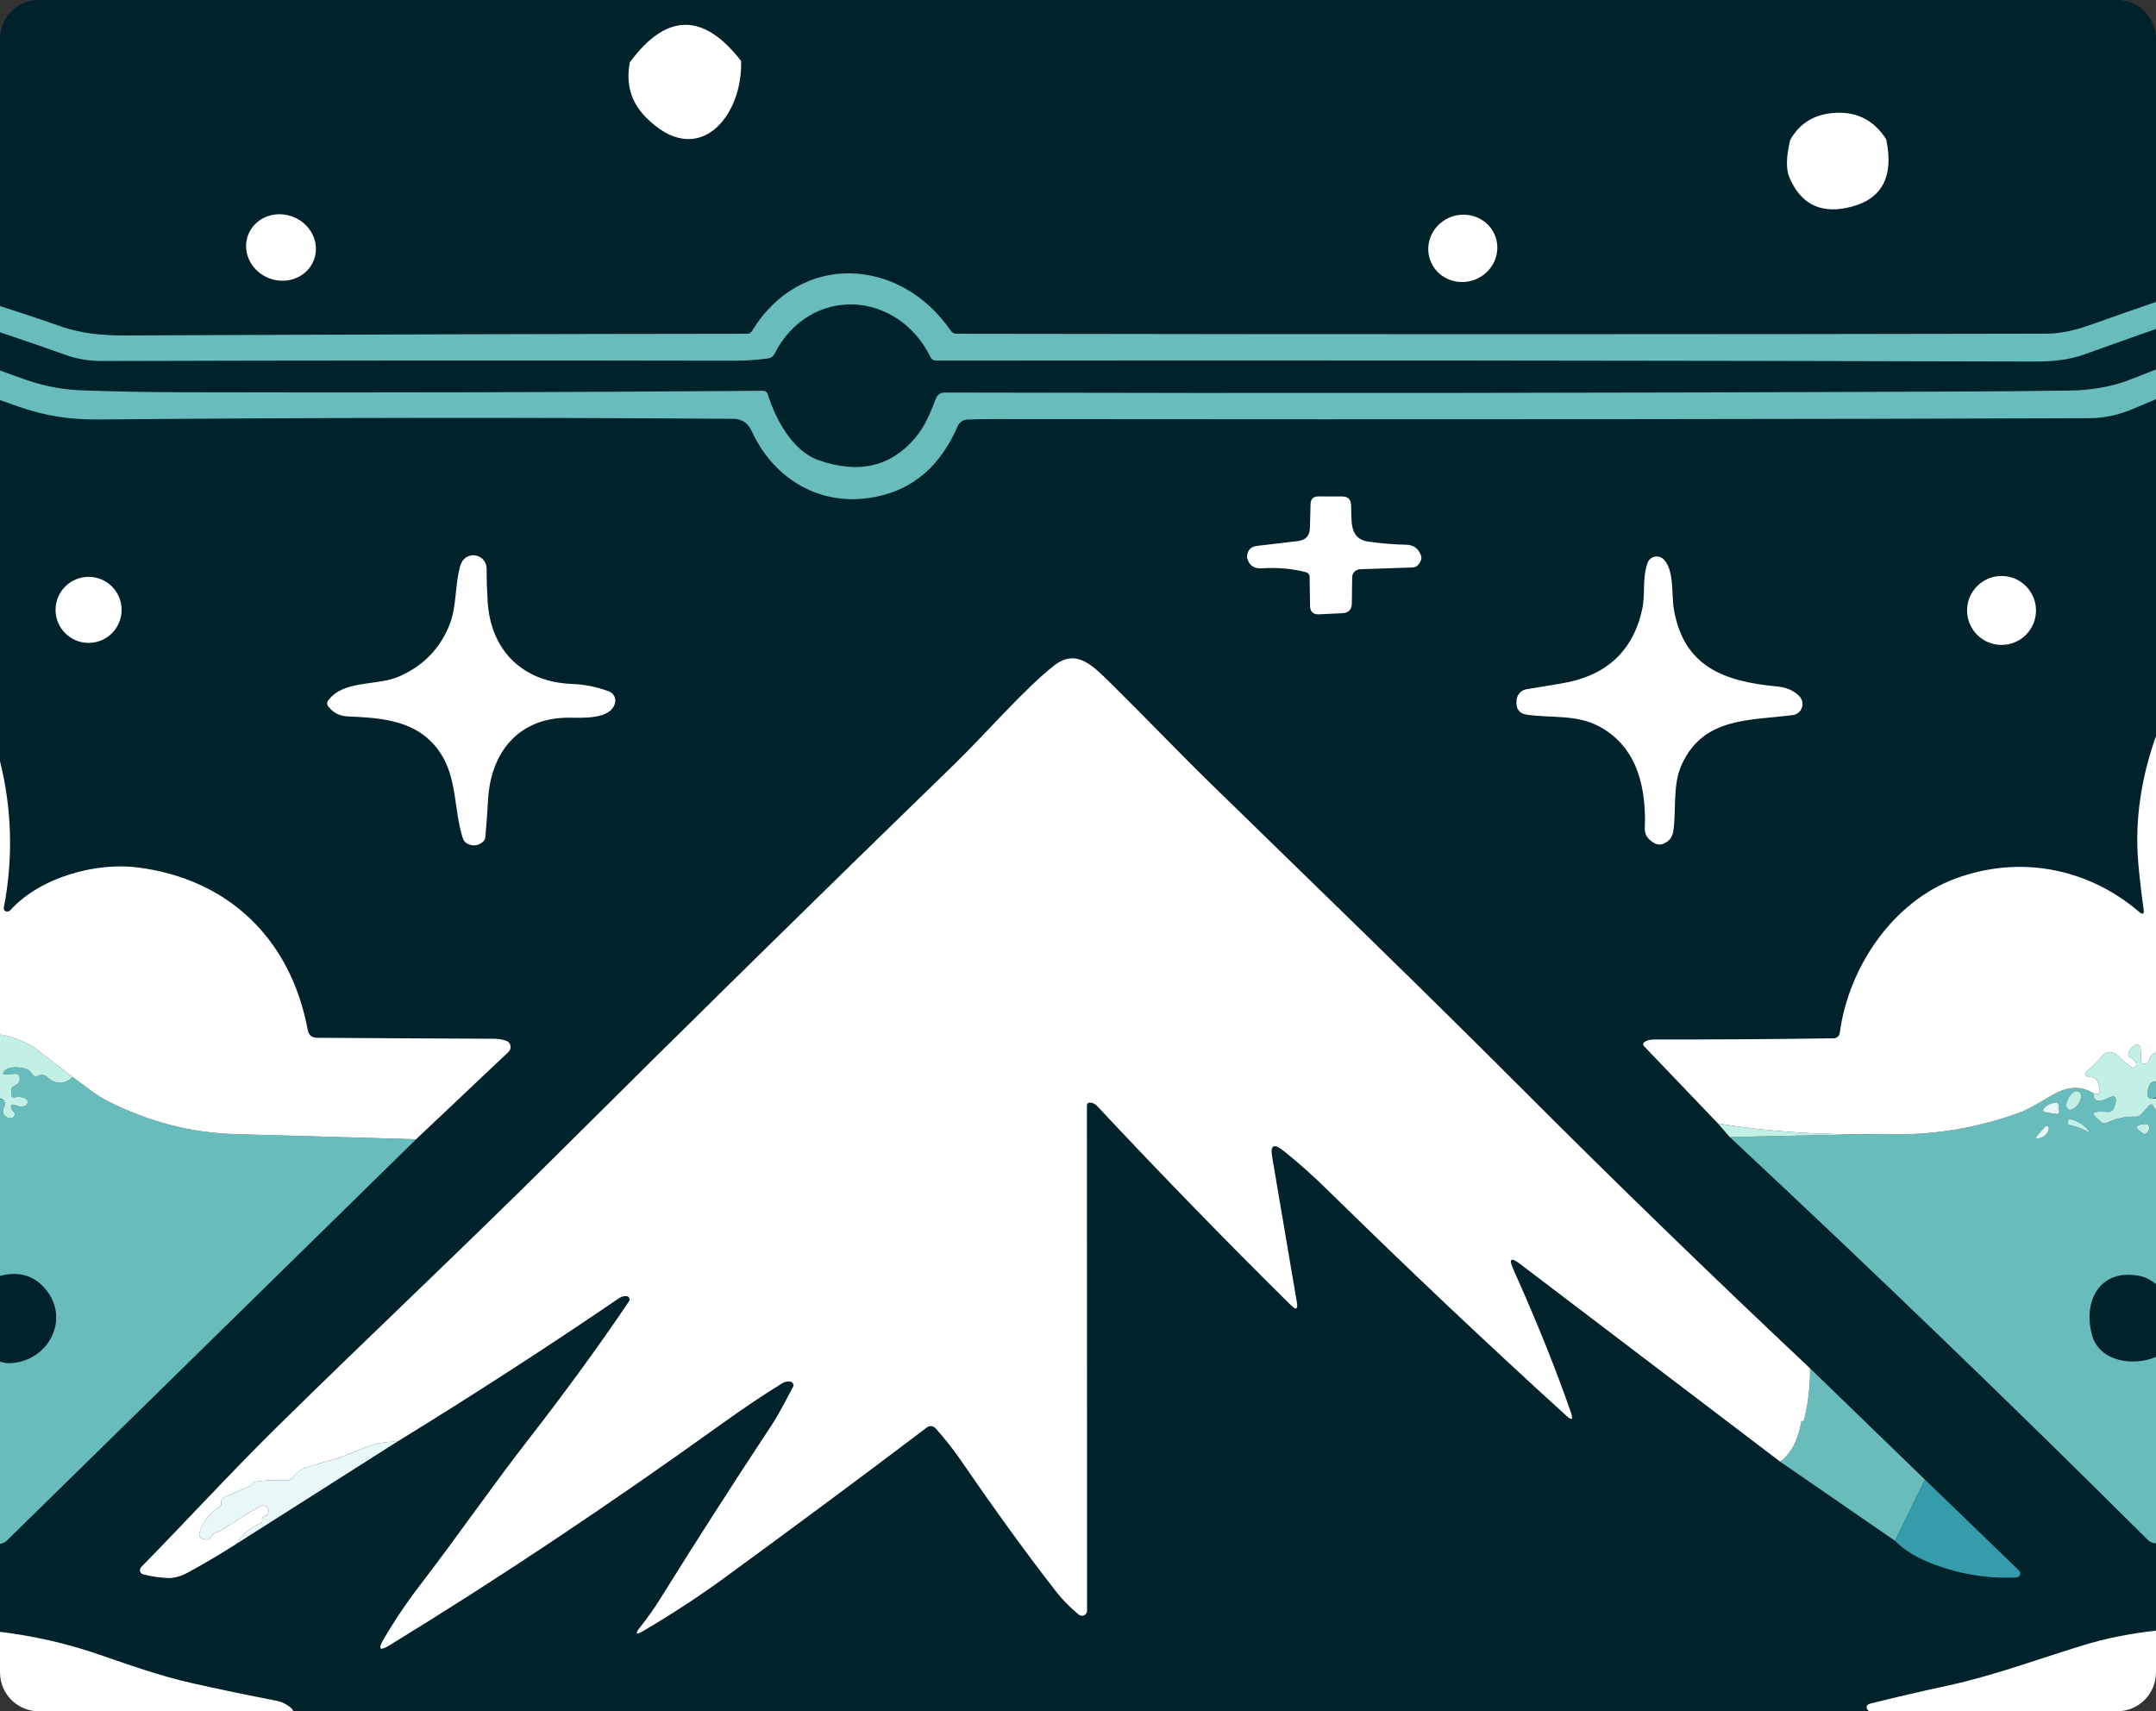 <?xml version="1.0" encoding="UTF-8" standalone="no"?>
<svg
   version="1.1"
   viewBox="0 0 328.966 261.115"
   id="svg471"
   sodipodi:docname="icon.svg"
   inkscape:version="1.3.2 (091e20ef0f, 2023-11-25, custom)"
   width="328.966"
   height="261.115"
   xmlns:inkscape="http://www.inkscape.org/namespaces/inkscape"
   xmlns:sodipodi="http://sodipodi.sourceforge.net/DTD/sodipodi-0.dtd"
   xmlns="http://www.w3.org/2000/svg"
   xmlns:svg="http://www.w3.org/2000/svg">
  <rect x="0" y="0" width="328.966" height="261.115" fill="#333333" stroke="none"/>
  <sodipodi:namedview
     id="namedview471"
     pagecolor="#ffffff"
     bordercolor="#666666"
     borderopacity="1.0"
     inkscape:showpageshadow="2"
     inkscape:pageopacity="0.0"
     inkscape:pagecheckerboard="0"
     inkscape:deskcolor="#d1d1d1"
     inkscape:zoom="1"
     inkscape:cx="84"
     inkscape:cy="270"
     inkscape:window-width="1920"
     inkscape:window-height="1020"
     inkscape:window-x="0"
     inkscape:window-y="0"
     inkscape:window-maximized="1"
     inkscape:current-layer="svg471" />
  <defs
     id="defs471" />
  <path
     id="path644"
     style="display:inline;fill:#00222b;stroke-width:1.516"
     d="M 5.945 0 C 2.652 -1.1842367e-15 1.1957129e-17 2.652 0 5.945 L 0 255.17 C 0 258.463 2.652 261.115 5.945 261.115 L 323.021 261.115 C 326.315 261.115 328.967 258.463 328.967 255.17 L 328.967 5.945 C 328.967 2.652 326.315 0 323.021 0 L 5.945 0 z " />
  <path
     id="path595"
     style="display:inline;fill:#68bcbc"
     d="M 129.812 41.707 C 124.114 41.592 118.442 44.405 114.727 50.535 C 114.577 50.778 114.316 50.926 114.037 50.926 C 82.444 50.959 50.831 51.046 19.197 51.186 C 15.747 51.196 12.366 50.924 9.086 49.734 C 6.137 48.668 3.049 47.706 0 46.695 L 0 50.695 C 3.396 51.845 6.774 52.996 10.006 54.154 C 11.716 54.774 13.616 55.084 15.506 55.084 C 48.092 54.991 80.313 54.975 112.166 55.035 C 113.926 55.035 115.616 54.916 117.236 54.676 C 117.65 54.616 117.953 54.399 118.146 54.025 C 123.546 43.445 136.946 44.264 141.986 54.494 C 142.16 54.841 142.44 55.016 142.826 55.016 C 195.966 54.956 251.916 55.004 310.676 55.164 C 313.502 55.171 315.919 54.822 317.926 54.115 C 321.622 52.821 325.271 51.468 328.967 50.205 L 328.967 46.07 C 325.589 47.244 322.306 48.371 318.707 49.654 C 316.36 50.488 314.2 50.907 312.227 50.914 C 261.167 51.021 205.747 51.026 145.967 50.926 C 145.604 50.926 145.264 50.746 145.057 50.445 C 141.237 44.865 135.511 41.822 129.812 41.707 z M 328.967 56.375 C 327.486 56.938 325.945 57.584 324.486 58.115 C 321.88 59.062 318.921 59.556 315.607 59.596 C 310.014 59.669 304.443 59.717 298.896 59.744 C 246.203 59.971 194.602 60.021 144.096 59.895 C 143.53 59.895 143.022 60.245 142.816 60.775 C 141.976 62.945 141.186 64.985 139.646 66.805 C 135.933 71.218 131.016 72.355 124.896 70.215 C 120.947 68.835 118.336 63.986 117.156 60.176 C 117.043 59.809 116.793 59.625 116.406 59.625 C 87.033 59.858 57.66 59.935 28.287 59.855 C 22.627 59.842 17.336 59.741 12.416 59.555 C 9.709 59.455 7.054 58.975 4.447 58.115 C 2.92 57.61 1.505 57.053 0 56.537 L 0 61.045 C 1.037 61.404 1.868 61.718 2.938 62.084 C 6.987 63.464 10.597 64.044 15.027 64.004 C 48.421 63.711 80.707 63.678 111.887 63.904 C 113.193 63.918 114.127 64.539 114.688 65.766 C 118.097 73.206 125.337 77.475 133.637 75.805 C 139.35 74.665 143.514 71.072 146.127 65.025 C 146.385 64.432 146.961 64.039 147.607 64.016 C 148.821 63.969 149.991 63.945 151.117 63.945 C 222.357 64.012 278.271 63.965 318.857 63.805 C 321.084 63.798 323.317 63.312 325.557 62.346 C 326.692 61.858 327.831 61.399 328.967 60.916 L 328.967 56.375 z M 1.809 162.885 C 1.284 162.958 0.887 163.155 0.617 163.475 C 0.344 163.795 0.416 163.946 0.836 163.926 L 2.336 163.846 C 2.749 163.819 2.973 164.012 3.006 164.426 C 3.066 165.046 2.813 165.454 2.246 165.654 C 1.899 165.781 1.727 166.028 1.727 166.395 L 1.727 166.926 C 1.727 167.332 1.926 167.494 2.326 167.414 C 2.779 167.321 3.25 167.359 3.736 167.525 C 4.083 167.639 4.243 167.877 4.217 168.244 C 4.197 168.504 4.021 168.682 3.688 168.775 C 3.381 168.869 3.077 168.869 2.777 168.775 L 2.217 168.596 C 1.77 168.449 1.603 168.605 1.717 169.064 C 1.763 169.258 1.862 169.415 2.016 169.535 C 2.462 169.884 2.232 170.601 1.666 170.625 C 1.406 170.638 1.156 170.564 0.916 170.404 C 0.444 170.081 0.304 169.45 0.596 168.965 C 0.742 168.725 0.777 168.472 0.697 168.205 C 0.602 167.848 0.34 167.708 0 167.67 L 0 194.676 C 2.606 194 4.784 194.475 6.496 196.205 C 11.046 200.795 7.587 207.844 1.387 208.004 C 0.873 208.017 0.446 207.872 0 207.762 L 0 235.555 C 0.367 235.488 0.733 235.372 1.016 235.096 L 63.486 173.834 C 54.141 173.554 44.93 173.292 35.857 173.045 C 34.206 173 32.564 172.862 30.934 172.633 C 27.673 172.174 24.455 171.344 21.279 170.146 C 19.691 169.548 18.113 168.857 16.547 168.074 C 14.647 167.124 12.897 165.646 11.107 164.346 C 10.444 164.939 9.781 165.231 9.121 165.223 C 8.461 165.214 7.803 164.905 7.146 164.295 C 6.814 163.988 6.326 163.917 5.916 164.115 C 5.683 164.225 5.48 164.258 5.309 164.217 C 5.137 164.175 4.997 164.059 4.887 163.865 C 4.633 163.425 4.259 163.148 3.766 163.035 C 2.986 162.862 2.333 162.812 1.809 162.885 z M 328.717 165.055 C 328.37 165.062 328.123 165.222 327.977 165.535 C 327.75 165.995 327.657 166.508 327.697 167.074 C 327.717 167.408 327.893 167.598 328.227 167.645 C 328.502 167.68 328.725 167.519 328.967 167.43 L 328.967 165.148 C 328.875 165.139 328.812 165.055 328.717 165.055 z M 315.621 166.107 C 314.806 166.27 313.954 166.612 313.066 167.135 C 310.633 168.568 309.15 169.384 308.617 169.584 C 306.854 170.247 305.073 170.816 303.273 171.291 C 299.675 172.241 296.004 172.815 292.262 173.012 C 290.391 173.11 288.502 173.115 286.596 173.025 L 285.02 173.057 L 263.916 173.484 C 285.543 193.664 306.804 214.152 327.697 234.945 C 328.048 235.295 328.501 235.465 328.967 235.492 L 328.967 207.045 C 325.559 208.491 320.389 207.806 319.236 203.805 C 317.716 198.495 320.437 193.344 326.717 194.744 C 327.612 194.941 328.286 195.446 328.967 195.904 L 328.967 169.271 C 328.846 169.158 328.71 169.072 328.627 168.885 C 328.44 168.445 328.187 168.401 327.867 168.754 L 326.688 170.035 C 326.468 170.282 326.194 170.398 325.867 170.385 C 324.367 170.325 322.909 170.634 321.496 171.314 C 321.169 171.468 320.869 171.432 320.596 171.205 L 320.137 170.814 C 319.117 169.961 319.269 169.562 320.596 169.615 L 321.607 169.654 C 322.027 169.674 322.326 169.492 322.506 169.105 C 322.619 168.879 322.703 168.652 322.756 168.426 C 323.023 167.326 322.65 167.035 321.637 167.555 C 320.9 167.935 320.344 168.062 319.971 167.936 C 319.597 167.809 319.406 167.428 319.396 166.795 C 318.933 166.503 318.454 166.292 317.959 166.16 C 317.216 165.963 316.437 165.945 315.621 166.107 z M 316.947 166.508 C 317.061 166.508 317.164 166.535 317.25 166.59 C 317.665 166.852 317.624 167.663 317.158 168.4 C 316.692 169.137 315.978 169.522 315.562 169.26 C 315.147 168.997 315.188 168.187 315.654 167.449 C 315.97 166.951 316.373 166.71 316.746 166.625 C 316.798 166.612 316.848 166.513 316.898 166.51 C 316.915 166.509 316.931 166.508 316.947 166.508 z M 313.535 168.24 C 313.551 168.24 313.565 168.24 313.58 168.24 C 313.683 168.241 313.729 168.311 313.805 168.346 C 313.86 168.371 313.928 168.381 313.969 168.424 C 314.102 168.565 314.18 168.773 314.156 169.105 C 314.143 169.205 314.149 169.301 314.176 169.395 C 314.269 169.855 314.084 170.045 313.617 169.965 L 312.188 169.725 C 311.681 169.638 311.601 169.405 311.947 169.025 C 312.254 168.685 312.659 168.445 313.166 168.305 C 313.303 168.266 313.427 168.244 313.535 168.24 z M 315.764 170.742 C 315.789 170.742 315.816 170.746 315.846 170.754 C 317.032 171.034 317.973 171.608 318.666 172.475 C 318.926 172.808 318.869 172.871 318.496 172.664 C 317.609 172.171 316.69 171.834 315.736 171.654 C 315.567 171.619 315.456 171.456 315.486 171.285 L 315.557 170.945 C 315.582 170.82 315.642 170.753 315.738 170.744 C 315.746 170.743 315.755 170.742 315.764 170.742 z M 327.318 171.494 C 327.341 171.494 327.364 171.494 327.387 171.494 C 327.775 171.499 328.053 171.871 327.947 172.244 C 327.881 172.491 327.759 172.702 327.586 172.875 C 327.366 173.082 327.136 173.091 326.896 172.904 L 326.227 172.355 C 325.867 172.062 325.906 171.836 326.346 171.676 C 326.658 171.557 326.982 171.496 327.318 171.494 z M 312.291 171.793 C 312.499 171.792 312.657 171.981 312.617 172.186 C 312.497 172.919 312.063 173.401 311.316 173.635 C 310.59 173.861 310.477 173.689 310.977 173.115 L 312.037 171.914 C 312.094 171.845 312.178 171.802 312.268 171.795 C 312.271 171.795 312.269 171.801 312.273 171.801 C 312.28 171.8 312.284 171.793 312.291 171.793 z " />
  <path
     id="path594"
     style="display:none;fill:#359cab"
     d="M 0 9.291 L 0 21.43 L 94.277 21.375 C 94.744 21.375 95.14 21.539 95.467 21.865 C 97.377 23.795 98.116 25.835 101.176 26.375 C 106.869 27.375 111.306 25.944 114.486 22.084 C 114.853 21.635 115.404 21.375 115.986 21.375 L 273.146 21.375 C 273.521 20.702 273.953 20.11 274.441 19.6 C 275.905 18.068 277.878 17.27 280.357 17.205 C 283.544 17.118 286.024 18.468 287.797 21.254 L 328.967 21.158 L 328.967 9.389 L 113.076 9.295 C 113.181 12.486 112.283 15.639 110.695 17.9 C 110.166 18.655 109.559 19.309 108.889 19.834 C 107.548 20.882 105.95 21.409 104.186 21.16 C 104.184 21.16 104.182 21.159 104.18 21.158 C 103.299 21.033 102.375 20.716 101.424 20.174 C 100.47 19.63 99.488 18.86 98.486 17.834 C 96.273 15.568 95.476 12.795 96.096 9.516 L 0 9.291 z " />
  <path
     id="path563"
     style="display:inline;fill:#c2efe6"
     d="M 326.041 159.359 C 325.945 159.361 325.847 159.389 325.756 159.445 C 325.309 159.725 324.987 160.136 324.787 160.676 C 324.667 160.996 324.76 161.231 325.066 161.385 C 325.353 161.531 325.597 161.728 325.797 161.975 C 325.99 162.228 325.993 162.484 325.807 162.744 C 325.647 162.964 325.459 162.999 325.246 162.846 C 324.559 162.359 323.913 161.821 323.307 161.234 C 322.797 160.741 322.305 160.511 321.83 160.543 C 321.355 160.575 320.897 160.869 320.457 161.426 C 319.984 162.019 319.46 162.552 318.887 163.025 C 318.383 163.439 318.169 163.758 318.242 163.984 C 318.315 164.211 318.676 164.345 319.326 164.385 C 319.519 164.398 319.692 164.502 319.844 164.695 C 319.995 164.889 320.126 165.172 320.236 165.545 C 320.413 166.152 320.431 166.559 320.291 166.768 C 320.151 166.976 319.853 166.985 319.396 166.795 C 319.416 168.062 320.163 168.315 321.637 167.555 C 322.65 167.035 323.023 167.326 322.756 168.426 C 322.703 168.652 322.619 168.879 322.506 169.105 C 322.326 169.492 322.027 169.674 321.607 169.654 L 320.596 169.615 C 319.269 169.562 319.117 169.961 320.137 170.814 L 320.596 171.205 C 320.869 171.432 321.169 171.468 321.496 171.314 C 322.909 170.634 324.367 170.325 325.867 170.385 C 326.194 170.398 326.467 170.282 326.688 170.035 L 327.867 168.754 C 328.187 168.401 328.44 168.445 328.627 168.885 C 328.715 169.085 328.834 169.226 328.967 169.342 L 328.967 167.561 C 328.734 167.641 328.49 167.678 328.227 167.645 C 327.893 167.598 327.717 167.408 327.697 167.074 C 327.657 166.508 327.75 165.995 327.977 165.535 C 328.123 165.222 328.37 165.061 328.717 165.055 C 328.803 165.055 328.884 165.069 328.967 165.076 L 328.967 160.531 C 328.897 160.58 328.835 160.637 328.756 160.676 C 328.316 160.889 328.039 161.235 327.926 161.715 C 327.886 161.881 327.817 162.025 327.717 162.145 C 327.583 162.311 327.373 162.368 327.086 162.314 C 326.882 162.273 326.73 162.097 326.717 161.885 L 326.607 159.885 C 326.599 159.674 326.478 159.509 326.312 159.424 C 326.23 159.381 326.137 159.357 326.041 159.359 z " />
  <path
     id="path549"
     style="display:inline;fill:#c2efe6"
     d="M 316.947 166.508 C 316.931 166.508 316.915 166.509 316.898 166.51 C 316.487 166.539 315.996 166.909 315.654 167.449 C 315.188 168.187 315.147 168.997 315.562 169.26 C 315.978 169.522 316.692 169.137 317.158 168.4 C 317.624 167.663 317.665 166.853 317.25 166.59 C 317.164 166.535 317.061 166.508 316.947 166.508 z " />
  <path
     id="path547"
     style="display:inline;fill:#e8f8f9"
     d="M 313.535 168.24 C 313.427 168.244 313.303 168.266 313.166 168.305 C 312.659 168.445 312.254 168.685 311.947 169.025 C 311.601 169.405 311.681 169.638 312.188 169.725 L 313.617 169.965 C 314.084 170.045 314.269 169.855 314.176 169.395 C 314.149 169.301 314.143 169.205 314.156 169.105 C 314.198 168.533 314.006 168.243 313.58 168.24 C 313.565 168.24 313.551 168.24 313.535 168.24 z " />
  <path
     id="path546"
     style="display:inline;fill:#c2efe6"
     d="M 315.764 170.742 C 315.756 170.742 315.746 170.743 315.738 170.744 C 315.642 170.753 315.582 170.82 315.557 170.945 L 315.486 171.285 C 315.456 171.456 315.567 171.619 315.736 171.654 C 316.69 171.834 317.609 172.171 318.496 172.664 C 318.869 172.871 318.926 172.808 318.666 172.475 C 317.973 171.608 317.032 171.034 315.846 170.754 C 315.816 170.747 315.789 170.742 315.764 170.742 z " />
  <path
     id="path545"
     style="display:inline;fill:#c2efe6"
     d="M 262.146 171.436 L 263.916 173.484 L 285.02 173.057 C 281.354 173.109 277.742 173.018 274.182 172.787 C 274.176 172.787 274.17 172.787 274.164 172.787 C 274.158 172.787 274.152 172.785 274.146 172.785 C 270.078 172.52 266.077 172.071 262.146 171.436 z " />
  <path
     id="path544"
     style="display:inline;fill:#c2efe6"
     d="M 327.318 171.494 C 326.982 171.496 326.658 171.557 326.346 171.676 C 325.906 171.836 325.867 172.062 326.227 172.355 L 326.896 172.904 C 327.136 173.091 327.366 173.082 327.586 172.875 C 327.759 172.702 327.881 172.491 327.947 172.244 C 328.053 171.871 327.775 171.499 327.387 171.494 C 327.364 171.494 327.341 171.494 327.318 171.494 z " />
  <path
     id="path543"
     style="display:inline;fill:#e8f8f9"
     d="M 312.268 171.795 C 312.178 171.802 312.094 171.845 312.037 171.914 L 310.977 173.115 C 310.477 173.689 310.59 173.861 311.316 173.635 C 312.063 173.401 312.497 172.919 312.617 172.186 C 312.658 171.972 312.484 171.778 312.268 171.795 z " />
  <path
     id="path529"
     style="display:inline;fill:#c2efe6"
     d="M 0 157.824 L 0 167.617 C 0.361 167.645 0.599 167.835 0.697 168.205 C 0.777 168.472 0.742 168.725 0.596 168.965 C 0.304 169.45 0.444 170.081 0.916 170.404 C 1.156 170.564 1.406 170.638 1.666 170.625 C 2.232 170.601 2.462 169.884 2.016 169.535 C 1.862 169.415 1.763 169.258 1.717 169.064 C 1.603 168.604 1.77 168.449 2.217 168.596 L 2.777 168.775 C 3.077 168.869 3.381 168.869 3.688 168.775 C 4.021 168.682 4.197 168.504 4.217 168.244 C 4.243 167.877 4.083 167.639 3.736 167.525 C 3.25 167.359 2.78 167.321 2.326 167.414 C 1.926 167.494 1.727 167.332 1.727 166.926 L 1.727 166.395 C 1.727 166.028 1.899 165.781 2.246 165.654 C 2.813 165.454 3.066 165.046 3.006 164.426 C 2.973 164.012 2.749 163.819 2.336 163.846 L 0.836 163.926 C 0.416 163.946 0.344 163.795 0.617 163.475 C 1.157 162.835 2.206 162.688 3.766 163.035 C 4.259 163.148 4.633 163.425 4.887 163.865 C 5.107 164.252 5.449 164.335 5.916 164.115 C 6.326 163.917 6.814 163.988 7.146 164.295 C 8.46 165.515 9.781 165.532 11.107 164.346 C 9.354 162.986 7.533 161.588 5.646 160.154 C 5.133 159.758 4.515 159.389 3.793 159.049 C 3.071 158.709 2.246 158.399 1.316 158.115 C 0.876 157.98 0.438 157.891 0 157.824 z " />
  <path
     id="path318"
     style="display:inline;fill:#ffffff"
     d="M 0 116.141 L 0 157.85 C 0.438 157.917 0.876 157.98 1.316 158.115 C 3.176 158.682 4.62 159.361 5.646 160.154 C 7.533 161.588 9.354 162.986 11.107 164.346 C 12.897 165.646 14.647 167.124 16.547 168.074 C 22.814 171.208 29.251 172.865 35.857 173.045 C 44.931 173.292 54.14 173.554 63.486 173.834 L 77.596 160.494 C 78.155 159.961 77.942 159.024 77.207 158.785 C 76.587 158.592 75.95 158.494 75.297 158.494 C 66.67 158.461 57.697 158.412 48.377 158.346 C 47.577 158.339 47.104 157.941 46.957 157.154 C 44.357 143.244 34.856 134.115 20.996 132.355 C 14.606 131.545 6.156 133.845 1.596 138.855 C 1.409 139.062 1.183 139.131 0.916 139.064 C 0.681 139.005 0.532 138.774 0.576 138.535 C 2.072 130.791 1.773 123.233 0 116.141 z " />
  <path
     id="path311"
     style="display:inline;fill:#ffffff"
     d="M 328.967 112.309 C 326.739 118.546 325.681 125.148 326.266 131.734 C 326.472 134.061 326.743 136.391 327.076 138.725 C 327.19 139.485 326.954 139.615 326.367 139.115 C 318.517 132.405 308.097 130.445 298.367 134.055 C 288.787 137.595 282.047 147.596 280.717 157.596 C 280.662 158.064 280.268 158.419 279.797 158.426 C 270.75 158.559 261.626 158.619 252.426 158.605 C 251.806 158.605 251.296 158.734 250.896 158.994 C 250.69 159.138 250.656 159.428 250.826 159.605 L 262.146 171.436 C 270.02 172.709 278.169 173.239 286.596 173.025 C 294.222 173.385 301.564 172.237 308.617 169.584 C 309.151 169.384 310.633 168.568 313.066 167.135 C 315.433 165.741 317.543 165.628 319.396 166.795 C 320.31 167.175 320.59 166.758 320.236 165.545 C 320.016 164.798 319.713 164.411 319.326 164.385 C 318.026 164.305 317.88 163.852 318.887 163.025 C 319.46 162.552 319.984 162.019 320.457 161.426 C 321.337 160.312 322.287 160.248 323.307 161.234 C 323.913 161.821 324.559 162.359 325.246 162.846 C 325.459 162.999 325.647 162.964 325.807 162.744 C 325.993 162.484 325.99 162.228 325.797 161.975 C 325.597 161.728 325.353 161.531 325.066 161.385 C 324.76 161.231 324.667 160.996 324.787 160.676 C 324.987 160.136 325.309 159.725 325.756 159.445 C 326.12 159.221 326.591 159.464 326.607 159.885 L 326.717 161.885 C 326.73 162.097 326.882 162.273 327.086 162.314 C 327.373 162.368 327.583 162.311 327.717 162.145 C 327.817 162.025 327.886 161.882 327.926 161.715 C 328.039 161.235 328.316 160.889 328.756 160.676 C 328.835 160.637 328.897 160.58 328.967 160.531 L 328.967 112.309 z " />
  <path
     id="path310"
     style="display:inline;fill:#ffffff"
     d="M 0 248.988 L 0 255.17 C 0 258.463 2.652 261.115 5.945 261.115 L 44.688 261.115 C 44.741 261.004 44.682 260.86 44.486 260.676 C 43.82 260.062 43.01 259.661 42.057 259.475 C 37.81 258.661 33.539 257.771 29.246 256.805 C 24.346 255.705 19.576 253.985 14.846 252.365 C 10.042 250.717 5.088 249.611 0 248.988 z " />
  <path
     id="path309"
     style="display:inline;fill:#ffffff"
     d="M 328.967 248.803 C 325.02 249.245 321.237 249.986 317.656 251.096 C 310.786 253.216 304.097 255.696 297.217 257.186 C 293.297 258.032 289.38 258.941 285.467 259.914 C 284.727 260.094 284.607 260.475 285.107 261.055 C 285.127 261.078 285.168 261.093 285.189 261.115 L 323.021 261.115 C 326.315 261.115 328.967 258.463 328.967 255.17 L 328.967 248.803 z " />
  <path
     id="path305"
     style="display:inline;fill:#ffffff"
     d="M 104.512 3.789 C 101.682 3.826 98.876 5.736 96.096 9.516 C 95.476 12.796 96.273 15.567 98.486 17.834 C 106.496 26.044 113.356 17.805 113.076 9.295 C 110.196 5.588 107.342 3.752 104.512 3.789 z " />
  <path
     id="path296"
     style="display:inline;fill:#ffffff"
     d="M 280.357 17.205 C 277.051 17.292 274.646 18.682 273.146 21.375 C 272.54 23.908 272.496 25.795 273.016 27.035 C 274.662 30.962 277.531 32.531 281.617 31.744 C 286.997 30.711 289.057 27.214 287.797 21.254 C 286.024 18.467 283.544 17.118 280.357 17.205 z " />
  <path
     id="path295"
     style="display:inline;fill:#ffffff"
     d="M 42.656 32.691 C 42.561 32.691 42.466 32.695 42.371 32.699 C 40.294 32.803 38.523 34.055 37.84 35.902 C 36.876 38.508 38.35 41.453 41.131 42.482 C 43.913 43.511 46.949 42.233 47.912 39.627 C 48.876 37.022 47.402 34.076 44.621 33.047 C 43.989 32.813 43.323 32.692 42.656 32.691 z " />
  <path
     id="path294"
     style="display:inline;fill:#ffffff"
     d="M 223.377 32.754 C 222.718 32.745 222.061 32.858 221.438 33.086 C 218.693 34.09 217.256 37.057 218.229 39.713 C 219.2 42.369 222.213 43.708 224.957 42.703 C 227.701 41.699 229.137 38.732 228.164 36.076 C 227.475 34.194 225.715 32.9 223.66 32.766 C 223.566 32.759 223.471 32.755 223.377 32.754 z " />
  <path
     id="path290"
     style="display:inline;fill:#ffffff"
     d="M 201.176 75.744 C 200.389 75.744 199.987 76.139 199.967 76.926 L 199.867 80.555 C 199.834 81.748 199.227 82.415 198.047 82.555 L 191.787 83.295 C 190.854 83.408 190.351 83.932 190.277 84.865 C 190.27 84.972 190.28 85.082 190.307 85.195 C 190.62 86.282 191.343 86.788 192.477 86.715 C 194.923 86.562 197.179 86.758 199.246 87.305 C 199.626 87.405 199.82 87.652 199.826 88.045 L 199.887 92.414 C 199.9 93.341 200.37 93.781 201.297 93.734 L 204.807 93.564 C 205.773 93.518 206.259 93.012 206.266 92.045 L 206.316 88.074 C 206.327 87.413 206.855 86.877 207.516 86.855 L 215.557 86.584 C 215.911 86.571 216.241 86.399 216.457 86.115 C 216.837 85.615 216.956 85.166 216.816 84.766 C 216.443 83.692 215.687 83.142 214.547 83.115 C 212.827 83.089 210.926 82.934 208.846 82.654 C 205.706 82.234 206.296 79.254 206.146 76.994 C 206.086 76.174 205.646 75.761 204.826 75.754 L 201.176 75.744 z " />
  <path
     id="path289"
     style="display:inline;fill:#ffffff"
     d="M 72.34 84.725 C 72.192 84.717 72.04 84.727 71.887 84.754 C 71.02 84.901 70.454 85.472 70.188 86.465 C 69.368 89.475 69.717 92.595 68.537 95.465 C 67.064 99.058 64.504 101.648 60.857 103.234 C 57.497 104.694 52.457 103.714 50.107 106.834 C 49.854 107.167 49.857 107.498 50.117 107.824 C 50.864 108.771 51.843 109.268 53.057 109.314 C 58.457 109.534 63.696 109.945 67.006 114.615 C 69.826 118.615 69.197 123.516 70.627 127.926 C 70.754 128.312 71.004 128.592 71.377 128.766 C 72.217 129.146 72.982 129.042 73.676 128.455 C 73.896 128.268 74.02 128.034 74.047 127.754 C 74.227 125.867 74.364 124.012 74.457 122.186 C 74.827 114.866 79.027 109.514 86.777 109.504 C 88.827 109.504 93.146 109.835 93.836 107.295 C 94.037 106.544 93.639 105.765 92.916 105.494 C 91.109 104.814 89.223 104.435 87.256 104.355 C 79.866 104.075 74.876 99.365 74.406 91.785 C 74.3 90.085 74.246 88.401 74.246 86.734 C 74.24 85.639 73.377 84.778 72.34 84.725 z " />
  <path
     id="path285"
     style="display:inline;fill:#ffffff"
     d="M 252.83 84.906 C 252.704 84.902 252.577 84.915 252.451 84.943 C 251.95 85.057 251.545 85.42 251.377 85.904 C 250.547 88.284 251.087 90.625 250.557 93.025 C 249.13 99.445 244.984 103.205 238.117 104.305 C 236.337 104.591 234.606 104.877 232.926 105.164 C 232.136 105.294 231.523 105.927 231.416 106.725 C 231.229 108.091 231.747 108.865 232.967 109.045 C 236.727 109.595 240.577 108.975 244.057 110.865 C 248.977 113.532 251.28 118.722 250.967 126.436 C 250.947 127.023 251.171 127.594 251.586 128.016 C 252.366 128.789 253.107 129.031 253.807 128.744 C 254.687 128.377 255.193 127.722 255.326 126.775 C 255.796 123.315 255.166 119.725 256.656 116.535 C 260.006 109.375 267.037 109.965 273.557 109.105 C 274.91 108.924 275.508 107.301 274.596 106.285 C 273.686 105.285 272.447 104.864 271.127 104.744 C 263.117 103.974 256.867 101.785 255.387 92.865 C 255.017 90.675 255.486 86.996 253.846 85.346 C 253.571 85.073 253.207 84.918 252.83 84.906 z " />
  <path
     id="path279"
     style="display:inline;fill:#ffffff"
     d="M 13.516 88.016 C 10.733 88.016 8.477 90.272 8.477 93.055 C 8.476 95.838 10.732 98.095 13.516 98.096 C 16.3 98.096 18.557 95.839 18.557 93.055 C 18.556 90.271 16.299 88.015 13.516 88.016 z " />
  <path
     id="path234"
     style="display:inline;fill:#ffffff"
     d="M 305.396 87.885 C 302.492 87.885 300.137 90.24 300.137 93.145 C 300.137 96.049 302.492 98.404 305.396 98.404 C 308.301 98.404 310.656 96.049 310.656 93.145 C 310.656 90.24 308.301 87.885 305.396 87.885 z " />
  <path
     id="path49"
     style="display:inline;fill:#68bcbc"
     d="M 276.176 208.775 C 276.196 210.085 276.132 211.396 275.982 212.707 C 275.833 214.018 275.597 215.331 275.277 216.645 C 275.264 216.698 275.237 216.745 275.197 216.785 C 275.137 216.852 275.057 216.861 274.957 216.814 C 274.897 216.788 274.864 216.805 274.857 216.865 C 274.737 217.575 274.581 218.236 274.387 218.848 C 274.192 219.46 273.96 220.023 273.691 220.537 C 273.423 221.051 273.118 221.517 272.775 221.934 C 272.433 222.35 272.053 222.717 271.637 223.035 L 289.146 235.105 L 293.717 225.766 L 276.176 208.775 z " />
  <path
     id="path48"
     style="display:inline;fill:#359cab"
     d="M 293.717 225.766 L 289.146 235.105 C 290.58 236.565 292.574 237.768 295.127 238.715 C 299.267 240.242 303.449 240.899 307.676 240.686 C 308.211 240.659 308.454 240.005 308.066 239.635 L 293.717 225.766 z " />
  <path
     id="path47"
     style="display:inline;fill:#ffffff"
     d="M 163.264 100.469 C 162.493 100.548 161.682 100.889 160.807 101.574 C 156.257 105.154 150.466 111.895 145.506 116.715 C 125.039 136.581 104.733 156.537 84.586 176.584 C 70.556 190.534 55.907 204.285 42.037 217.955 C 35.307 224.585 28.457 232.055 21.547 239.105 C 21.184 239.473 21.357 240.096 21.857 240.225 C 23.017 240.518 24.233 240.702 25.506 240.775 C 26.499 240.829 27.556 240.549 28.676 239.936 C 31.209 238.556 33.667 237.104 36.047 235.584 C 36.282 235.221 36.535 234.883 36.807 234.57 C 37.078 234.258 37.366 233.969 37.674 233.707 C 37.981 233.445 38.307 233.208 38.65 232.996 C 38.994 232.784 39.356 232.597 39.736 232.436 C 39.85 232.389 39.927 232.324 39.971 232.242 C 40.014 232.16 40.023 232.062 39.996 231.945 C 39.976 231.845 39.982 231.751 40.016 231.664 C 40.069 231.511 40.173 231.409 40.326 231.355 C 40.566 231.269 40.739 231.153 40.844 231.006 C 40.949 230.859 40.987 230.681 40.957 230.475 C 40.937 230.322 40.88 230.186 40.797 230.074 C 40.714 229.962 40.604 229.873 40.48 229.812 C 40.357 229.752 40.22 229.721 40.08 229.725 C 39.94 229.729 39.799 229.767 39.666 229.846 C 37.793 230.926 35.95 232.069 34.137 233.275 C 33.777 233.515 33.39 233.698 32.977 233.824 C 32.797 233.881 32.642 233.964 32.512 234.074 C 32.382 234.184 32.277 234.321 32.197 234.484 C 32.111 234.664 31.997 234.786 31.857 234.852 C 31.717 234.917 31.551 234.925 31.357 234.875 L 30.947 234.775 C 30.748 234.724 30.591 234.595 30.498 234.43 C 30.405 234.264 30.377 234.062 30.438 233.865 C 30.564 233.45 30.723 233.058 30.912 232.688 C 31.102 232.317 31.322 231.968 31.574 231.643 C 31.827 231.317 32.11 231.014 32.426 230.732 C 32.741 230.451 33.088 230.192 33.467 229.955 C 33.583 229.885 33.664 229.799 33.709 229.695 C 33.754 229.592 33.763 229.471 33.736 229.334 C 33.723 229.241 33.726 229.151 33.746 229.064 C 33.793 228.908 33.867 228.774 33.967 228.662 C 34.067 228.55 34.192 228.461 34.346 228.395 L 38.217 226.725 C 38.377 226.658 38.487 226.542 38.547 226.375 C 38.58 226.275 38.643 226.204 38.736 226.164 C 38.816 226.124 38.9 226.097 38.986 226.084 C 39.773 225.961 40.552 225.883 41.324 225.852 C 42.096 225.82 42.861 225.835 43.617 225.895 C 43.791 225.908 43.952 225.888 44.102 225.832 C 44.251 225.777 44.389 225.688 44.516 225.564 C 44.876 225.214 45.161 224.879 45.486 224.592 C 45.649 224.448 45.823 224.317 46.02 224.201 C 46.217 224.085 46.437 223.984 46.697 223.904 C 48.277 223.424 49.861 222.965 51.447 222.525 C 51.694 222.452 53.164 221.881 55.857 220.814 C 56.601 220.518 57.365 220.302 58.146 220.162 C 58.166 220.158 58.186 220.156 58.205 220.152 C 58.789 220.051 59.383 219.989 59.988 219.975 C 60.193 219.97 60.4 219.97 60.607 219.975 C 72.047 212.955 83.333 205.654 94.467 198.074 C 94.833 197.828 95.223 197.729 95.637 197.775 C 96 197.826 96.188 198.238 95.986 198.545 C 91.44 205.285 86.32 212.315 80.627 219.635 C 74.967 226.915 69.826 234.395 64.256 241.645 C 62.109 244.431 60.193 247.271 58.506 250.164 C 57.633 251.657 57.933 251.955 59.406 251.055 C 75.746 241.068 92.713 229.758 110.307 217.125 C 113.52 214.818 116.541 212.795 119.367 211.055 C 119.741 210.835 120.146 210.754 120.586 210.814 C 120.969 210.875 121.18 211.291 120.996 211.625 C 119.926 213.605 118.897 215.705 117.637 217.605 C 111.87 226.332 106.236 235.112 100.736 243.945 C 99.843 245.385 98.822 246.829 97.676 248.275 C 96.836 249.335 96.999 249.526 98.166 248.846 C 102.533 246.279 106.627 243.601 110.447 240.814 C 121.381 232.834 131.711 225.162 141.438 217.795 C 141.841 217.491 142.411 217.548 142.746 217.926 C 144.213 219.572 145.493 221.192 146.586 222.785 C 151.946 230.598 156.794 237.278 161.127 242.824 C 162.107 244.084 163.259 245.262 164.586 246.355 C 165.095 246.782 165.871 246.418 165.867 245.754 L 165.846 168.754 C 165.846 168.367 166.039 168.197 166.426 168.244 C 166.806 168.297 167.124 168.461 167.377 168.734 C 177.057 179.081 186.926 189.224 196.986 199.164 C 197.766 199.937 198.064 199.785 197.877 198.705 L 194.107 176.504 C 193.807 174.744 194.356 174.419 195.756 175.525 C 198.003 177.299 200.389 179.427 202.916 181.914 C 214.876 193.654 226.906 205.025 239.006 216.025 C 239.846 216.792 240.08 216.638 239.707 215.564 C 237.434 208.978 234.5 201.682 230.906 193.676 C 230.18 192.056 230.524 191.782 231.938 192.855 L 271.637 223.035 C 273.303 221.762 274.377 219.705 274.857 216.865 C 274.864 216.805 274.897 216.788 274.957 216.814 C 275.057 216.861 275.137 216.852 275.197 216.785 C 275.237 216.745 275.264 216.698 275.277 216.645 C 275.917 214.018 276.216 211.395 276.176 208.775 C 261.223 194.715 246.51 180.439 232.037 165.945 C 216.447 150.325 200.546 134.994 184.756 119.584 C 179.756 114.704 174.937 109.635 169.787 104.555 C 167.53 102.342 165.576 100.23 163.264 100.469 z " />
  <path
     id="path46"
     style="display:inline;fill:#e8f8f9"
     d="M 59.988 219.975 C 58.553 220.01 57.176 220.289 55.857 220.814 C 53.164 221.881 51.694 222.452 51.447 222.525 C 49.861 222.965 48.277 223.424 46.697 223.904 C 45.657 224.224 45.236 224.864 44.516 225.564 C 44.262 225.811 43.964 225.921 43.617 225.895 C 42.104 225.775 40.56 225.837 38.986 226.084 C 38.9 226.097 38.816 226.124 38.736 226.164 C 38.643 226.204 38.58 226.275 38.547 226.375 C 38.487 226.542 38.377 226.658 38.217 226.725 L 34.346 228.395 C 34.039 228.528 33.839 228.751 33.746 229.064 C 33.726 229.151 33.723 229.241 33.736 229.334 C 33.79 229.607 33.7 229.815 33.467 229.955 C 31.953 230.902 30.944 232.205 30.438 233.865 A 0.72 0.72 0 0 0 30.947 234.775 L 31.357 234.875 C 31.744 234.975 32.024 234.844 32.197 234.484 C 32.357 234.158 32.617 233.938 32.977 233.824 C 33.39 233.698 33.777 233.515 34.137 233.275 C 35.95 232.069 37.793 230.926 39.666 229.846 A 0.86 0.86 0 0 1 40.957 230.475 C 41.017 230.888 40.806 231.182 40.326 231.355 C 40.173 231.409 40.069 231.511 40.016 231.664 C 39.982 231.751 39.976 231.845 39.996 231.945 C 40.049 232.179 39.963 232.342 39.736 232.436 C 38.216 233.082 36.987 234.131 36.047 235.584 L 60.607 219.975 C 60.4 219.97 60.193 219.97 59.988 219.975 z " />
</svg>
